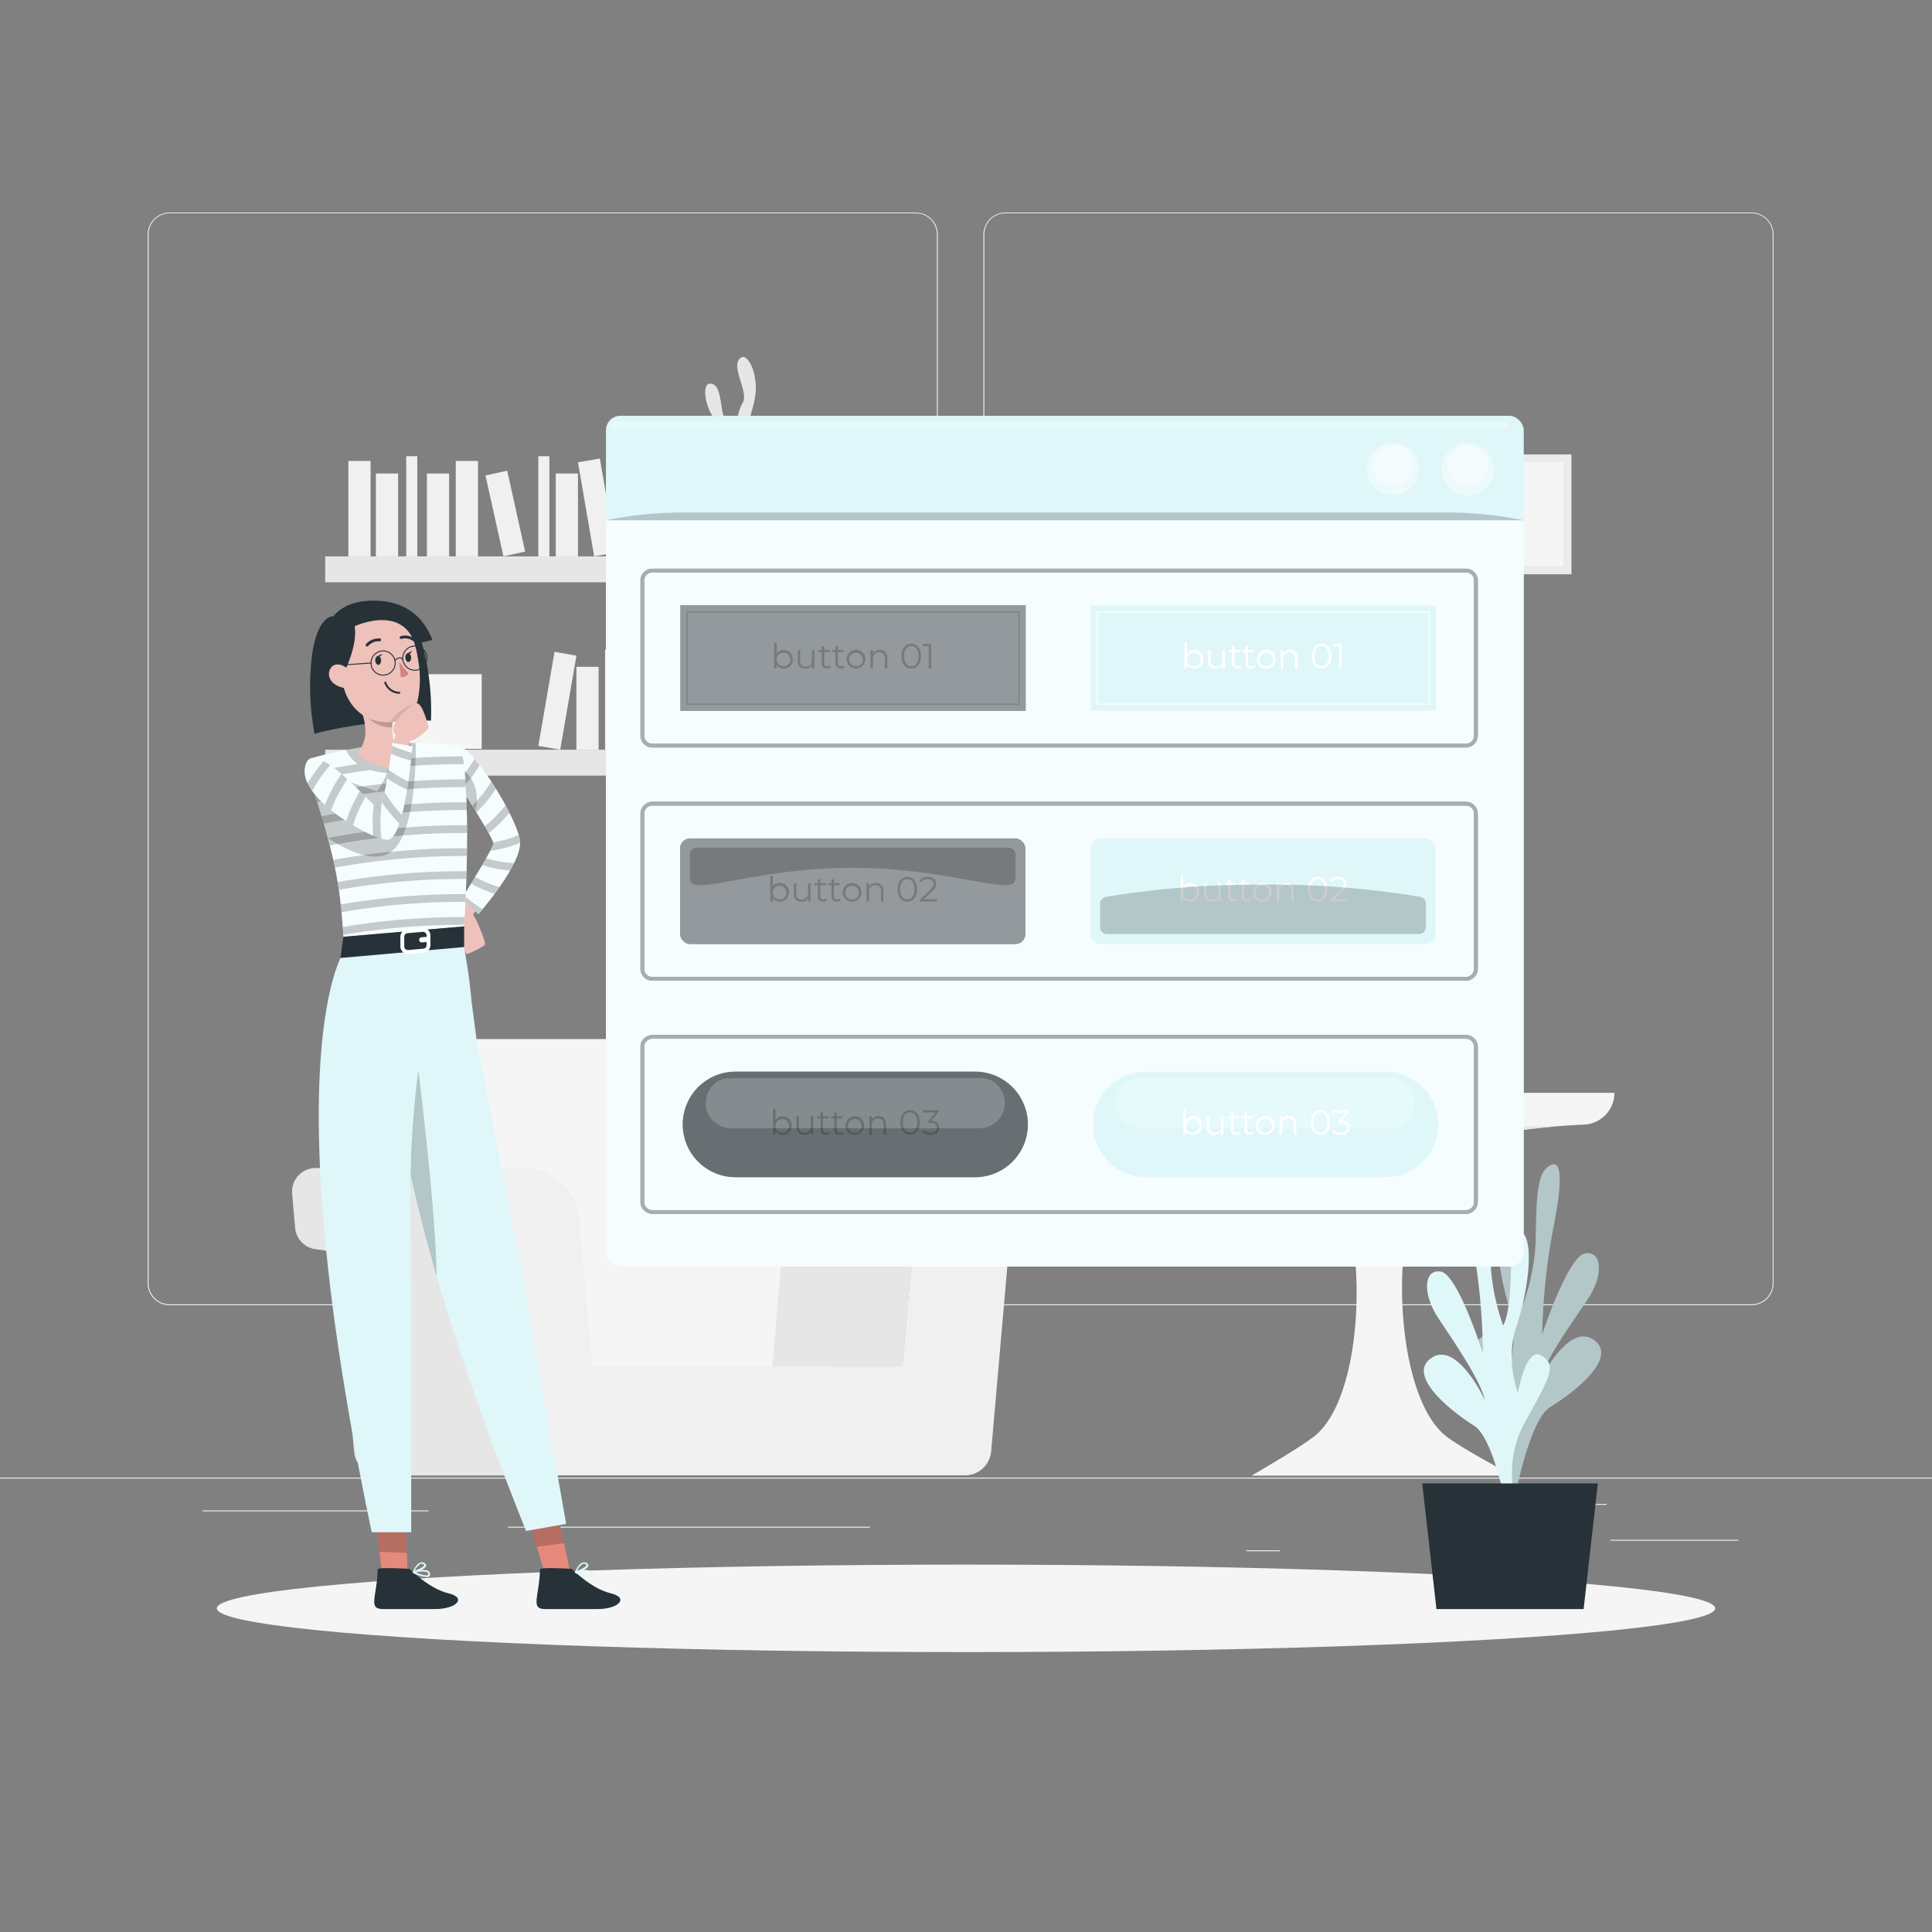 <svg xmlns="http://www.w3.org/2000/svg" viewBox="0 0 500 500"><rect x="0" y="0" width="500" height="500" fill="#808080" stroke="none"/><g id="freepik--background-complete--inject-9"><rect y="382.4" width="500" height="0.25" style="fill:#ebebeb"></rect><rect x="416.78" y="398.49" width="33.12" height="0.25" style="fill:#ebebeb"></rect><rect x="322.53" y="401.21" width="8.69" height="0.25" style="fill:#ebebeb"></rect><rect x="396.59" y="389.21" width="19.19" height="0.25" style="fill:#ebebeb"></rect><rect x="52.46" y="390.89" width="43.19" height="0.25" style="fill:#ebebeb"></rect><rect x="104.56" y="390.89" width="6.33" height="0.25" style="fill:#ebebeb"></rect><rect x="131.47" y="395.11" width="93.68" height="0.25" style="fill:#ebebeb"></rect><path d="M237,337.8H43.91a5.71,5.71,0,0,1-5.7-5.71V60.66A5.71,5.71,0,0,1,43.91,55H237a5.71,5.71,0,0,1,5.71,5.71V332.09A5.71,5.71,0,0,1,237,337.8ZM43.91,55.2a5.46,5.46,0,0,0-5.45,5.46V332.09a5.46,5.46,0,0,0,5.45,5.46H237a5.47,5.47,0,0,0,5.46-5.46V60.66A5.47,5.47,0,0,0,237,55.2Z" style="fill:#ebebeb"></path><path d="M453.31,337.8H260.21a5.72,5.72,0,0,1-5.71-5.71V60.66A5.72,5.72,0,0,1,260.21,55h193.1A5.71,5.71,0,0,1,459,60.66V332.09A5.71,5.71,0,0,1,453.31,337.8ZM260.21,55.2a5.47,5.47,0,0,0-5.46,5.46V332.09a5.47,5.47,0,0,0,5.46,5.46h193.1a5.47,5.47,0,0,0,5.46-5.46V60.66a5.47,5.47,0,0,0-5.46-5.46Z" style="fill:#ebebeb"></path><path d="M297.67,282.82H417.82a8.25,8.25,0,0,1-7.88,8.23c-12.91.58-32.78,2.63-39.07,9.77-11.74,13.32-10.61,60.1,3.46,70.93,4.41,3.4,17.26,10.14,17.26,10.14H323.9s12-6.88,16.19-10.14c14-10.92,14.39-57.67,2.59-70.93-6.05-6.8-24.67-9-37.16-9.69A8.32,8.32,0,0,1,297.67,282.82Z" style="fill:#f5f5f5"></path><path d="M402.93,291.49c-12.2,1-26.82,3.39-32.06,9.33a23.83,23.83,0,0,0-4,6.88H346.72a24.13,24.13,0,0,0-4-6.88c-5.26-5.91-20-8.34-32-9.33Z" style="fill:#e6e6e6"></path><polygon points="348.85 282.88 350.49 264.21 326.8 264.21 325.17 282.88 348.85 282.88" style="fill:#ebebeb"></polygon><polygon points="348.85 282.88 350.49 264.21 351.76 264.21 350.13 282.88 348.85 282.88" style="fill:#e0e0e0"></polygon><polygon points="346.6 280.98 347.9 266.11 329.05 266.11 327.75 280.98 346.6 280.98" style="fill:#f0f0f0"></polygon><polygon points="345.16 279.75 346.25 267.33 330.5 267.33 329.41 279.75 345.16 279.75" style="fill:#fafafa"></polygon><polygon points="356.53 282.82 380.32 282.82 377.68 252.65 353.89 252.65 356.53 282.82" style="fill:#e6e6e6"></polygon><polygon points="356.53 282.82 355.4 282.82 352.76 252.65 353.89 252.65 356.53 282.82" style="fill:#e0e0e0"></polygon><polygon points="358.69 279.75 377.63 279.75 375.53 255.73 356.59 255.73 358.69 279.75" style="fill:#f0f0f0"></polygon><polygon points="360.08 277.77 375.9 277.77 374.14 257.7 358.32 257.7 360.08 277.77" style="fill:#fafafa"></polygon><path d="M368.07,266.73h0a2.75,2.75,0,0,1-3.9,0h0a2.76,2.76,0,0,1,0-3.89h0a2.75,2.75,0,0,1,3.9,0h0A2.76,2.76,0,0,1,368.07,266.73Z" style="fill:#ebebeb"></path><path d="M366.9,270.1h0a2,2,0,0,1,2.85,0h0a2,2,0,0,1-1.42,3.44h0A2,2,0,0,1,366.9,270.1Z" style="fill:#f0f0f0"></path><path d="M195.28,375.72h23.17l-12.18-99.2a8.85,8.85,0,0,0-8.54-7.61H96.63l14.82,106.81Z" style="fill:#f5f5f5"></path><path d="M121.8,375.72H98.63l-12.19-99.2a6.6,6.6,0,0,1,6.67-7.61h8a8.86,8.86,0,0,1,8.54,7.61Z" style="fill:#f0f0f0"></path><path d="M130.33,375.6l-4.2-48a4.57,4.57,0,0,0-4-4.14l-1.73-.22a6.12,6.12,0,0,1-5.33-5.55l-.77-8.75a6.14,6.14,0,0,1,6.11-6.67H81.72A6.13,6.13,0,0,0,75.61,309l.76,8.75a6.13,6.13,0,0,0,5.34,5.55l1.72.22a4.58,4.58,0,0,1,4,4.14l4.2,48a6.78,6.78,0,0,0,6.75,6.19h38.72A6.78,6.78,0,0,1,130.33,375.6Z" style="fill:#e6e6e6"></path><path d="M236.9,315.61a14.57,14.57,0,0,1,14.53-13.32H217.72a14.59,14.59,0,0,0-14.54,13.32l-3.32,38h33.71Z" style="fill:#e6e6e6"></path><path d="M266.4,302.29h-15a14.57,14.57,0,0,0-14.53,13.32l-3.33,38H153.28l-3.33-38a14.59,14.59,0,0,0-14.53-13.32h-15a6.14,6.14,0,0,0-6.11,6.67l.77,8.75a6.12,6.12,0,0,0,5.33,5.55l1.73.22a4.57,4.57,0,0,1,4,4.14l4.2,48a6.78,6.78,0,0,0,6.75,6.19H249.77a6.77,6.77,0,0,0,6.74-6.19l4.2-48a4.58,4.58,0,0,1,4-4.14l1.72-.22a6.12,6.12,0,0,0,5.34-5.55l.77-8.75A6.15,6.15,0,0,0,266.4,302.29Z" style="fill:#f0f0f0"></path><path d="M190.06,133.39s1.17-7.73-4.47-12.68-5.14-7.9-3.53-8.29,3.1,4.57,5.58,5.93c0,0,.07-7.06-2.44-9.66s-3.84-9.3-1.44-9.41,2.64,4,3.13,6.88,3.17,7,3.17,7,.52-6.31,2.14-8.91-2.71-8.55-1-11.15,4.64,2.35,4.39,7.93-4,11.51-3.09,17.33c0,0,1.64-4.08,3.11-4.45s3-3.08,3.95-4.08,2.23,2.47,0,5.69-7.93,11.83-7.06,18.79Z" style="fill:#e6e6e6"></path><path d="M186.69,129.87l-1.85,11.58a5.9,5.9,0,0,0,5.82,6.82h2a5.89,5.89,0,0,0,5.81-6.82l-1.85-11.58Z" style="fill:#f5f5f5"></path><rect x="84.16" y="143.99" width="130.44" height="6.7" style="fill:#e6e6e6"></rect><rect x="90.16" y="119.29" width="5.75" height="24.7" style="fill:#f0f0f0"></rect><rect x="117.95" y="119.29" width="5.75" height="24.7" style="fill:#f0f0f0"></rect><rect x="151.63" y="118.98" width="5.75" height="24.7" transform="translate(-20.06 28.15) rotate(-9.78)" style="fill:#f0f0f0"></rect><rect x="97.28" y="122.54" width="5.75" height="21.45" style="fill:#f0f0f0"></rect><rect x="110.49" y="122.54" width="5.75" height="21.45" style="fill:#f0f0f0"></rect><rect x="143.83" y="122.54" width="5.75" height="21.45" style="fill:#f0f0f0"></rect><rect x="127.89" y="122.18" width="5.75" height="21.45" transform="translate(-25.71 31.53) rotate(-12.53)" style="fill:#f0f0f0"></rect><rect x="105.13" y="118.06" width="2.87" height="25.93" style="fill:#f0f0f0"></rect><rect x="139.31" y="118.06" width="2.87" height="25.93" style="fill:#f0f0f0"></rect><rect x="84.16" y="194.02" width="130.44" height="6.7" transform="translate(298.76 394.75) rotate(180)" style="fill:#e6e6e6"></rect><rect x="202.85" y="169.32" width="5.75" height="24.7" transform="translate(411.44 363.35) rotate(180)" style="fill:#f0f0f0"></rect><rect x="175.06" y="169.32" width="5.75" height="24.7" transform="translate(355.87 363.35) rotate(180)" style="fill:#f0f0f0"></rect><rect x="141.38" y="169.01" width="5.75" height="24.7" transform="translate(255.6 384.59) rotate(-170.22)" style="fill:#f0f0f0"></rect><rect x="195.73" y="172.58" width="5.75" height="21.45" transform="translate(397.2 366.6) rotate(180)" style="fill:#f0f0f0"></rect><rect x="182.52" y="172.58" width="5.75" height="21.45" transform="translate(370.78 366.6) rotate(180)" style="fill:#f0f0f0"></rect><rect x="149.18" y="172.58" width="5.75" height="21.45" transform="translate(304.1 366.6) rotate(180)" style="fill:#f0f0f0"></rect><rect x="165.12" y="172.21" width="5.75" height="21.45" transform="translate(292.31 397.95) rotate(-167.47)" style="fill:#f0f0f0"></rect><rect x="190.76" y="168.09" width="2.87" height="25.93" transform="translate(384.39 362.12) rotate(180)" style="fill:#f0f0f0"></rect><rect x="156.58" y="168.09" width="2.87" height="25.93" transform="translate(316.03 362.12) rotate(180)" style="fill:#f0f0f0"></rect><rect x="96.68" y="174.47" width="28" height="19.33" transform="translate(221.35 368.28) rotate(180)" style="fill:#f5f5f5"></rect><rect x="369.25" y="111.17" width="31.01" height="43.87" transform="translate(517.86 -251.64) rotate(90)" style="fill:#ebebeb"></rect><rect x="371.27" y="113.24" width="26.96" height="39.75" transform="translate(517.86 -251.64) rotate(90)" style="fill:#f5f5f5"></rect><rect x="354.03" y="150.12" width="31" height="43.87" transform="translate(541.6 -197.48) rotate(90)" style="fill:#ebebeb"></rect><rect x="356.06" y="152.19" width="26.96" height="39.75" transform="translate(541.6 -197.48) rotate(90)" style="fill:#f5f5f5"></rect><rect x="326.58" y="109.11" width="27.92" height="39.5" transform="translate(681.07 257.72) rotate(180)" style="fill:#ebebeb"></rect><rect x="328.4" y="110.97" width="24.28" height="35.79" transform="translate(681.07 257.72) rotate(180)" style="fill:#f5f5f5"></rect><rect x="310.69" y="156.56" width="31" height="43.87" transform="translate(652.39 356.99) rotate(180)" style="fill:#ebebeb"></rect><rect x="312.71" y="158.62" width="26.96" height="39.75" transform="translate(652.39 356.99) rotate(180)" style="fill:#f5f5f5"></rect><rect x="287.78" y="119.3" width="24.28" height="34.35" transform="translate(163.45 436.4) rotate(-90)" style="fill:#ebebeb"></rect><rect x="289.37" y="120.91" width="21.11" height="31.12" transform="translate(163.45 436.4) rotate(-90)" style="fill:#f5f5f5"></rect></g><g id="freepik--Shadow--inject-9"><ellipse id="freepik--path--inject-9" cx="250" cy="416.24" rx="193.89" ry="11.32" style="fill:#f5f5f5"></ellipse></g><g id="freepik--Plant--inject-9"><path d="M389,387.69s5.64-12.33-.81-24.48-8.33-15-4.21-17.5,6,9.72,6,9.72,3.47-8.4.61-17.19-4.66-23.11-.75-24.64.74,17.86,4.14,24.47a57,57,0,0,0,3.32-14.42c.47-7.06-.27-18.34,2.82-21.23s5.07-.89,2,14.69a163.44,163.44,0,0,0-3,28.25s6.7-20.44,11.2-21,4.5,6,.65,11.77-11.28,16-12.5,21.32c0,0,7.36-15.38,14-10.67s-5.76,14-11.28,17.36-9.35,24.4-9.35,24.4Z" style="fill:#E0F7FA"></path><path d="M389,387.69s5.64-12.33-.81-24.48-8.33-15-4.21-17.5,6,9.72,6,9.72,3.47-8.4.61-17.19-4.66-23.11-.75-24.64.74,17.86,4.14,24.47a57,57,0,0,0,3.32-14.42c.47-7.06-.27-18.34,2.82-21.23s5.07-.89,2,14.69a163.44,163.44,0,0,0-3,28.25s6.7-20.44,11.2-21,4.5,6,.65,11.77-11.28,16-12.5,21.32c0,0,7.36-15.38,14-10.67s-5.76,14-11.28,17.36-9.35,24.4-9.35,24.4Z" style="opacity:0.2;isolation:isolate"></path><path d="M393.45,392.75s-5.51-12.41,1.09-24.47,8.51-14.88,4.42-17.44-6.11,9.63-6.11,9.63-3.37-8.45-.4-17.19,4.93-23,1-24.63-1,17.84-4.43,24.41a57.35,57.35,0,0,1-3.15-14.47c-.38-7.07.49-18.33-2.57-21.27s-5-1-2.2,14.66a163.8,163.8,0,0,1,2.67,28.29s-6.46-20.54-10.95-21.2-4.57,5.95-.78,11.75,11.08,16.19,12.24,21.5c0,0-7.18-15.49-13.85-10.87s5.59,14.09,11.07,17.53,9,24.54,9,24.54Z" style="fill:#E0F7FA"></path><polygon points="368.07 383.9 413.52 383.9 409.84 416.42 371.75 416.42 368.07 383.9" style="fill:#263238"></polygon></g><g id="freepik--Panel--inject-9"><rect x="156.82" y="107.61" width="237.52" height="220.19" rx="3.75" style="fill:#E0F7FA"></rect><path d="M156.82,134.65v189.4a3.75,3.75,0,0,0,3.76,3.75h230a3.75,3.75,0,0,0,3.75-3.75V134.65Z" style="fill:#fff;opacity:0.7;isolation:isolate"></path><path d="M386.62,121.4a6.77,6.77,0,1,1-6.76-6.77A6.76,6.76,0,0,1,386.62,121.4Z" style="fill:#fff;opacity:0.4;isolation:isolate"></path><path d="M385.07,120.45a5.22,5.22,0,1,1-5.21-5.22A5.21,5.21,0,0,1,385.07,120.45Z" style="fill:#fff;opacity:0.4;isolation:isolate"></path><path d="M367.2,121.4a6.77,6.77,0,1,1-6.76-6.77A6.76,6.76,0,0,1,367.2,121.4Z" style="fill:#fff;opacity:0.4;isolation:isolate"></path><path d="M365.65,120.45a5.22,5.22,0,1,1-5.21-5.22A5.21,5.21,0,0,1,365.65,120.45Z" style="fill:#fff;opacity:0.4;isolation:isolate"></path><path d="M374.14,132.64H177a102.28,102.28,0,0,0-20.2,2H394.34A102.28,102.28,0,0,0,374.14,132.64Z" style="opacity:0.2"></path><path d="M389.19,111H159a.93.93,0,0,1-.93-.93h0a.93.93,0,0,1,.93-.93H389.19a.93.93,0,0,1,.93.93h0A.93.93,0,0,1,389.19,111Z" style="fill:#fff;opacity:0.2"></path></g><g id="freepik--button-3--inject-9"><path d="M379.37,314.13H168.84a3.08,3.08,0,0,1-3.08-3.08V270.94a3.08,3.08,0,0,1,3.08-3.08H379.37a3.08,3.08,0,0,1,3.08,3.08v40.11A3.08,3.08,0,0,1,379.37,314.13ZM168.84,268.81a2.14,2.14,0,0,0-2.13,2.13v40.11a2.14,2.14,0,0,0,2.13,2.14H379.37a2.14,2.14,0,0,0,2.13-2.14V270.94a2.14,2.14,0,0,0-2.13-2.13Z" style="fill:#263238"></path><g style="opacity:0.6"><path d="M379.37,314.13H168.84a3.08,3.08,0,0,1-3.08-3.08V270.94a3.08,3.08,0,0,1,3.08-3.08H379.37a3.08,3.08,0,0,1,3.08,3.08v40.11A3.08,3.08,0,0,1,379.37,314.13ZM168.84,268.81a2.14,2.14,0,0,0-2.13,2.13v40.11a2.14,2.14,0,0,0,2.13,2.14H379.37a2.14,2.14,0,0,0,2.13-2.14V270.94a2.14,2.14,0,0,0-2.13-2.13Z" style="fill:#fff"></path></g><path d="M252.35,277.34h-62a13.66,13.66,0,0,0,0,27.32h62a13.66,13.66,0,0,0,0-27.32Z" style="fill:#263238"></path><path d="M252.35,277.34h-62a13.66,13.66,0,0,0,0,27.32h62a13.66,13.66,0,0,0,0-27.32Z" style="fill:#fff;opacity:0.3"></path><path d="M258.3,281l-.12-.13a5.64,5.64,0,0,0-4.13-1.83H188.63a5.66,5.66,0,0,0-4.13,1.83l-.12.13a6.56,6.56,0,0,0,4.88,11h64.17A6.56,6.56,0,0,0,258.3,281Z" style="fill:#fff;opacity:0.2"></path><g style="opacity:0.2"><path d="M204.88,291.28a2.31,2.31,0,0,1-2.37,2.42,2.07,2.07,0,0,1-1.83-1v.94h-.62V287h.64v2.85a2.08,2.08,0,0,1,1.81-.93A2.3,2.3,0,0,1,204.88,291.28Zm-.65,0a1.77,1.77,0,1,0-1.76,1.85A1.74,1.74,0,0,0,204.23,291.28Z"></path><path d="M210.46,288.9v4.75h-.61v-.87a1.89,1.89,0,0,1-1.71.92,1.84,1.84,0,0,1-2-2V288.9h.64v2.69a1.33,1.33,0,0,0,1.43,1.53,1.54,1.54,0,0,0,1.61-1.73V288.9Z"></path><path d="M214.76,293.36a1.5,1.5,0,0,1-1,.34,1.26,1.26,0,0,1-1.39-1.39v-2.87h-.85v-.54h.85v-1H213v1h1.44v.54H213v2.84a.76.76,0,0,0,.82.87,1.12,1.12,0,0,0,.71-.25Z"></path><path d="M218.3,293.36a1.5,1.5,0,0,1-1,.34,1.26,1.26,0,0,1-1.39-1.39v-2.87h-.85v-.54h.85v-1h.64v1H218v.54h-1.44v2.84a.76.76,0,0,0,.82.87,1.07,1.07,0,0,0,.7-.25Z"></path><path d="M218.81,291.28a2.42,2.42,0,1,1,2.42,2.42A2.34,2.34,0,0,1,218.81,291.28Zm4.18,0a1.77,1.77,0,1,0-1.76,1.85A1.73,1.73,0,0,0,223,291.28Z"></path><path d="M229.32,290.9v2.75h-.64V291a1.33,1.33,0,0,0-1.42-1.52,1.57,1.57,0,0,0-1.67,1.72v2.49H225V288.9h.62v.88a2,2,0,0,1,1.8-.91A1.81,1.81,0,0,1,229.32,290.9Z"></path><path d="M233,290.49c0-2,1.05-3.21,2.51-3.21s2.53,1.2,2.53,3.21-1.06,3.21-2.53,3.21S233,292.5,233,290.49Zm4.37,0c0-1.69-.75-2.62-1.86-2.62s-1.86.93-1.86,2.62.76,2.62,1.86,2.62S237.38,292.18,237.38,290.49Z"></path><path d="M243.07,291.84c0,1.05-.77,1.86-2.29,1.86a3.29,3.29,0,0,1-2.28-.81l.32-.51a2.8,2.8,0,0,0,2,.73c1.05,0,1.62-.49,1.62-1.27s-.53-1.26-1.7-1.26h-.45v-.48l1.75-2.19h-3.23v-.58h4.06v.46L241,290C242.39,290.11,243.07,290.83,243.07,291.84Z"></path></g><path d="M358.55,277.34h-62a13.66,13.66,0,1,0,0,27.32h62a13.66,13.66,0,0,0,0-27.32Z" style="fill:#E0F7FA"></path><path d="M364.49,281l-.12-.13a5.64,5.64,0,0,0-4.13-1.83H294.83a5.66,5.66,0,0,0-4.14,1.83l-.12.13a6.57,6.57,0,0,0,4.88,11h64.17A6.56,6.56,0,0,0,364.49,281Z" style="fill:#fff;opacity:0.2"></path><path d="M311.07,291.28a2.31,2.31,0,0,1-2.37,2.42,2.07,2.07,0,0,1-1.83-1v.94h-.61V287h.64v2.85a2.06,2.06,0,0,1,1.8-.93A2.29,2.29,0,0,1,311.07,291.28Zm-.64,0a1.77,1.77,0,1,0-1.77,1.85A1.74,1.74,0,0,0,310.43,291.28Z" style="fill:#fff"></path><path d="M316.66,288.9v4.75H316v-.87a1.89,1.89,0,0,1-1.7.92,1.84,1.84,0,0,1-2-2V288.9H313v2.69a1.34,1.34,0,0,0,1.43,1.53,1.54,1.54,0,0,0,1.61-1.73V288.9Z" style="fill:#fff"></path><path d="M321,293.36a1.5,1.5,0,0,1-1,.34,1.26,1.26,0,0,1-1.39-1.39v-2.87h-.85v-.54h.85v-1h.64v1h1.45v.54H319.2v2.84a.76.76,0,0,0,.82.87,1.1,1.1,0,0,0,.71-.25Z" style="fill:#fff"></path><path d="M324.49,293.36a1.5,1.5,0,0,1-1,.34,1.26,1.26,0,0,1-1.39-1.39v-2.87h-.85v-.54h.85v-1h.64v1h1.44v.54h-1.44v2.84a.76.76,0,0,0,.82.87,1.12,1.12,0,0,0,.71-.25Z" style="fill:#fff"></path><path d="M325,291.28a2.42,2.42,0,1,1,2.42,2.42A2.33,2.33,0,0,1,325,291.28Zm4.18,0a1.77,1.77,0,1,0-1.76,1.85A1.73,1.73,0,0,0,329.19,291.28Z" style="fill:#fff"></path><path d="M335.51,290.9v2.75h-.64V291a1.33,1.33,0,0,0-1.42-1.52,1.56,1.56,0,0,0-1.66,1.72v2.49h-.65V288.9h.62v.88a2,2,0,0,1,1.8-.91A1.81,1.81,0,0,1,335.51,290.9Z" style="fill:#fff"></path><path d="M339.2,290.49c0-2,1.05-3.21,2.52-3.21s2.52,1.2,2.52,3.21-1.06,3.21-2.52,3.21S339.2,292.5,339.2,290.49Zm4.38,0c0-1.69-.76-2.62-1.86-2.62s-1.86.93-1.86,2.62.75,2.62,1.86,2.62S343.58,292.18,343.58,290.49Z" style="fill:#fff"></path><path d="M349.26,291.84c0,1.05-.76,1.86-2.29,1.86a3.29,3.29,0,0,1-2.28-.81l.32-.51a2.8,2.8,0,0,0,2,.73c1,0,1.62-.49,1.62-1.27s-.53-1.26-1.7-1.26h-.45v-.48l1.75-2.19H345v-.58H349v.46L347.23,290C348.59,290.11,349.26,290.83,349.26,291.84Z" style="fill:#fff"></path></g><g id="freepik--button-2--inject-9"><path d="M379.37,253.79H168.84a3.08,3.08,0,0,1-3.08-3.08V210.6a3.09,3.09,0,0,1,3.08-3.09H379.37a3.09,3.09,0,0,1,3.08,3.09v40.11A3.08,3.08,0,0,1,379.37,253.79ZM168.84,208.46a2.14,2.14,0,0,0-2.13,2.14v40.11a2.14,2.14,0,0,0,2.13,2.13H379.37a2.14,2.14,0,0,0,2.13-2.13V210.6a2.14,2.14,0,0,0-2.13-2.14Z" style="fill:#263238"></path><g style="opacity:0.6"><path d="M379.37,253.79H168.84a3.08,3.08,0,0,1-3.08-3.08V210.6a3.09,3.09,0,0,1,3.08-3.09H379.37a3.09,3.09,0,0,1,3.08,3.09v40.11A3.08,3.08,0,0,1,379.37,253.79ZM168.84,208.46a2.14,2.14,0,0,0-2.13,2.14v40.11a2.14,2.14,0,0,0,2.13,2.13H379.37a2.14,2.14,0,0,0,2.13-2.13V210.6a2.14,2.14,0,0,0-2.13-2.14Z" style="fill:#fff"></path></g><rect x="176.01" y="216.99" width="89.35" height="27.32" rx="2.58" style="fill:#263238"></rect><rect x="176.01" y="216.99" width="89.35" height="27.32" rx="2.58" style="fill:#fff;opacity:0.5"></rect><g style="opacity:0.2"><path d="M204.16,230.93a2.3,2.3,0,0,1-2.37,2.42,2.06,2.06,0,0,1-1.83-1v.94h-.61v-6.7H200v2.85a2.09,2.09,0,0,1,1.8-.94A2.3,2.3,0,0,1,204.16,230.93Zm-.64,0a1.77,1.77,0,1,0-1.77,1.85A1.74,1.74,0,0,0,203.52,230.93Z"></path><path d="M209.75,228.56v4.75h-.62v-.87a1.87,1.87,0,0,1-1.7.91,1.84,1.84,0,0,1-2-2v-2.75h.64v2.69a1.33,1.33,0,0,0,1.43,1.52,1.55,1.55,0,0,0,1.62-1.72v-2.49Z"></path><path d="M214.05,233a1.59,1.59,0,0,1-1,.33,1.26,1.26,0,0,1-1.39-1.38V229.1h-.85v-.54h.85v-1h.64v1h1.45v.54h-1.45v2.83a.76.76,0,0,0,.82.87,1.07,1.07,0,0,0,.71-.24Z"></path><path d="M217.58,233a1.54,1.54,0,0,1-1,.33,1.26,1.26,0,0,1-1.39-1.38V229.1h-.85v-.54h.85v-1h.64v1h1.45v.54h-1.45v2.83a.76.76,0,0,0,.82.87,1.07,1.07,0,0,0,.71-.24Z"></path><path d="M218.1,230.93a2.42,2.42,0,1,1,2.42,2.42A2.34,2.34,0,0,1,218.1,230.93Zm4.18,0a1.77,1.77,0,1,0-1.76,1.85A1.73,1.73,0,0,0,222.28,230.93Z"></path><path d="M228.61,230.55v2.76H228v-2.69a1.33,1.33,0,0,0-1.43-1.52,1.55,1.55,0,0,0-1.66,1.71v2.5h-.64v-4.75h.61v.87a2,2,0,0,1,1.81-.91A1.82,1.82,0,0,1,228.61,230.55Z"></path><path d="M232.29,230.15c0-2,1.06-3.22,2.52-3.22s2.53,1.2,2.53,3.22-1.07,3.21-2.53,3.21S232.29,232.16,232.29,230.15Zm4.38,0c0-1.69-.76-2.62-1.86-2.62s-1.86.93-1.86,2.62.76,2.61,1.86,2.61S236.67,231.83,236.67,230.15Z"></path><path d="M242.56,232.73v.58h-4.43v-.47l2.63-2.57c.71-.7.85-1.13.85-1.56,0-.73-.52-1.18-1.48-1.18a2.16,2.16,0,0,0-1.73.7l-.46-.39a2.84,2.84,0,0,1,2.24-.91c1.28,0,2.09.65,2.09,1.71a2.6,2.6,0,0,1-1,2l-2.15,2.11Z"></path></g><path d="M180,229c4.6.83,19.49-4.41,40.67-4.41,20.68,0,36,5.22,40.66,4.4a1.82,1.82,0,0,0,1.5-1.8v-6a1.83,1.83,0,0,0-1.83-1.82H180.35a1.83,1.83,0,0,0-1.83,1.82v6A1.83,1.83,0,0,0,180,229Z" style="opacity:0.2"></path><rect x="282.2" y="216.99" width="89.35" height="27.32" rx="2.58" style="fill:#E0F7FA"></rect><path d="M310.35,230.93a2.3,2.3,0,0,1-2.36,2.42,2.06,2.06,0,0,1-1.84-1v.94h-.61v-6.7h.64v2.85a2.09,2.09,0,0,1,1.81-.94A2.3,2.3,0,0,1,310.35,230.93Zm-.64,0a1.77,1.77,0,1,0-1.77,1.85A1.74,1.74,0,0,0,309.71,230.93Z" style="fill:#fff"></path><path d="M315.94,228.56v4.75h-.61v-.87a1.89,1.89,0,0,1-1.71.91,1.84,1.84,0,0,1-2-2v-2.75h.64v2.69c0,1,.52,1.52,1.42,1.52a1.54,1.54,0,0,0,1.62-1.72v-2.49Z" style="fill:#fff"></path><path d="M320.24,233a1.59,1.59,0,0,1-1,.33,1.26,1.26,0,0,1-1.39-1.38V229.1H317v-.54h.84v-1h.65v1h1.44v.54h-1.44v2.83a.76.76,0,0,0,.82.87,1.06,1.06,0,0,0,.7-.24Z" style="fill:#fff"></path><path d="M323.78,233a1.59,1.59,0,0,1-1,.33,1.26,1.26,0,0,1-1.39-1.38V229.1h-.85v-.54h.85v-1H322v1h1.45v.54H322v2.83a.77.77,0,0,0,.83.87,1.06,1.06,0,0,0,.7-.24Z" style="fill:#fff"></path><path d="M324.29,230.93a2.42,2.42,0,1,1,2.42,2.42A2.34,2.34,0,0,1,324.29,230.93Zm4.18,0a1.77,1.77,0,1,0-1.76,1.85A1.73,1.73,0,0,0,328.47,230.93Z" style="fill:#fff"></path><path d="M334.8,230.55v2.76h-.64v-2.69a1.33,1.33,0,0,0-1.43-1.52,1.55,1.55,0,0,0-1.66,1.71v2.5h-.64v-4.75H331v.87a2,2,0,0,1,1.81-.91A1.82,1.82,0,0,1,334.8,230.55Z" style="fill:#fff"></path><path d="M338.48,230.15c0-2,1.06-3.22,2.52-3.22s2.53,1.2,2.53,3.22-1.07,3.21-2.53,3.21S338.48,232.16,338.48,230.15Zm4.38,0c0-1.69-.76-2.62-1.86-2.62s-1.86.93-1.86,2.62.76,2.61,1.86,2.61S342.86,231.83,342.86,230.15Z" style="fill:#fff"></path><path d="M348.76,232.73v.58h-4.44v-.47l2.63-2.57c.71-.7.85-1.13.85-1.56,0-.73-.52-1.18-1.48-1.18a2.16,2.16,0,0,0-1.73.7l-.46-.39a2.85,2.85,0,0,1,2.24-.91c1.28,0,2.1.65,2.1,1.71a2.62,2.62,0,0,1-1,2l-2.15,2.11Z" style="fill:#fff"></path><path d="M367.54,232.1a238.29,238.29,0,0,0-40.67-3.18,244.53,244.53,0,0,0-40.66,3.19,1.82,1.82,0,0,0-1.5,1.8v6a1.83,1.83,0,0,0,1.83,1.83H367.2a1.83,1.83,0,0,0,1.83-1.83v-6A1.83,1.83,0,0,0,367.54,232.1Z" style="opacity:0.2"></path></g><g id="freepik--button-1--inject-9"><path d="M379.37,193.44H168.84a3.08,3.08,0,0,1-3.08-3.08V150.25a3.08,3.08,0,0,1,3.08-3.08H379.37a3.08,3.08,0,0,1,3.08,3.08v40.11A3.08,3.08,0,0,1,379.37,193.44ZM168.84,148.12a2.13,2.13,0,0,0-2.13,2.13v40.11a2.13,2.13,0,0,0,2.13,2.13H379.37a2.13,2.13,0,0,0,2.13-2.13V150.25a2.13,2.13,0,0,0-2.13-2.13Z" style="fill:#263238"></path><g style="opacity:0.6"><path d="M379.37,193.44H168.84a3.08,3.08,0,0,1-3.08-3.08V150.25a3.08,3.08,0,0,1,3.08-3.08H379.37a3.08,3.08,0,0,1,3.08,3.08v40.11A3.08,3.08,0,0,1,379.37,193.44ZM168.84,148.12a2.13,2.13,0,0,0-2.13,2.13v40.11a2.13,2.13,0,0,0,2.13,2.13H379.37a2.13,2.13,0,0,0,2.13-2.13V150.25a2.13,2.13,0,0,0-2.13-2.13Z" style="fill:#fff"></path></g><rect x="176.09" y="156.64" width="89.35" height="27.32" style="fill:#263238"></rect><rect x="176.09" y="156.64" width="89.35" height="27.32" style="fill:#fff;opacity:0.5"></rect><g style="opacity:0.2"><path d="M263.82,182.35H177.7V158.26h86.12Zm-85.88-.24h85.65V158.5H177.94Z"></path></g><g style="opacity:0.2"><path d="M205.18,170.58a2.3,2.3,0,0,1-2.37,2.42,2.06,2.06,0,0,1-1.83-1V173h-.61v-6.7H201v2.85a2.06,2.06,0,0,1,1.8-.94A2.3,2.3,0,0,1,205.18,170.58Zm-.64,0a1.77,1.77,0,1,0-1.77,1.86A1.74,1.74,0,0,0,204.54,170.58Z"></path><path d="M210.77,168.21V173h-.62v-.87a1.88,1.88,0,0,1-1.7.91,1.84,1.84,0,0,1-2-2v-2.75h.64v2.69a1.34,1.34,0,0,0,1.43,1.53,1.55,1.55,0,0,0,1.62-1.73v-2.49Z"></path><path d="M215.06,172.67a1.49,1.49,0,0,1-1,.33,1.26,1.26,0,0,1-1.39-1.38v-2.87h-.85v-.54h.85v-1h.64v1h1.45v.54h-1.45v2.84a.76.76,0,0,0,.82.86,1.07,1.07,0,0,0,.71-.24Z"></path><path d="M218.6,172.67a1.49,1.49,0,0,1-1,.33,1.26,1.26,0,0,1-1.39-1.38v-2.87h-.85v-.54h.85v-1h.64v1h1.45v.54h-1.45v2.84a.76.76,0,0,0,.82.86,1.09,1.09,0,0,0,.71-.24Z"></path><path d="M219.12,170.58a2.42,2.42,0,1,1,2.42,2.42A2.34,2.34,0,0,1,219.12,170.58Zm4.18,0a1.77,1.77,0,1,0-1.76,1.86A1.73,1.73,0,0,0,223.3,170.58Z"></path><path d="M229.63,170.21V173H229v-2.69a1.33,1.33,0,0,0-1.42-1.52,1.56,1.56,0,0,0-1.66,1.72V173h-.64v-4.75h.61v.88a2,2,0,0,1,1.8-.92A1.83,1.83,0,0,1,229.63,170.21Z"></path><path d="M233.31,169.8c0-2,1.05-3.21,2.52-3.21s2.52,1.2,2.52,3.21-1.06,3.21-2.52,3.21S233.31,171.81,233.31,169.8Zm4.38,0c0-1.69-.76-2.62-1.86-2.62s-1.86.93-1.86,2.62.75,2.62,1.86,2.62S237.69,171.49,237.69,169.8Z"></path><path d="M241,166.64V173h-.65v-5.74h-1.49v-.58Z"></path></g><rect x="282.28" y="156.64" width="89.35" height="27.32" style="fill:#E0F7FA"></rect><rect x="315.03" y="127.36" width="23.85" height="85.88" transform="translate(497.26 -156.65) rotate(90)" style="fill:none;stroke:#fff;stroke-miterlimit:10;stroke-width:0.25px"></rect><path d="M311.37,170.58A2.3,2.3,0,0,1,309,173a2.06,2.06,0,0,1-1.83-1V173h-.61v-6.7h.64v2.85a2.09,2.09,0,0,1,1.8-.94A2.3,2.3,0,0,1,311.37,170.58Zm-.64,0a1.77,1.77,0,1,0-1.77,1.86A1.74,1.74,0,0,0,310.73,170.58Z" style="fill:#fff"></path><path d="M317,168.21V173h-.62v-.87a1.87,1.87,0,0,1-1.7.91,1.84,1.84,0,0,1-2-2v-2.75h.64v2.69a1.34,1.34,0,0,0,1.43,1.53,1.55,1.55,0,0,0,1.62-1.73v-2.49Z" style="fill:#fff"></path><path d="M321.25,172.67a1.49,1.49,0,0,1-1,.33,1.26,1.26,0,0,1-1.39-1.38v-2.87H318v-.54h.85v-1h.64v1H321v.54H319.5v2.84a.76.76,0,0,0,.82.86,1.07,1.07,0,0,0,.71-.24Z" style="fill:#fff"></path><path d="M324.79,172.67a1.49,1.49,0,0,1-1,.33,1.26,1.26,0,0,1-1.39-1.38v-2.87h-.85v-.54h.85v-1H323v1h1.45v.54H323v2.84a.76.76,0,0,0,.82.86,1.07,1.07,0,0,0,.71-.24Z" style="fill:#fff"></path><path d="M325.31,170.58a2.42,2.42,0,1,1,2.42,2.42A2.34,2.34,0,0,1,325.31,170.58Zm4.18,0a1.77,1.77,0,1,0-1.76,1.86A1.73,1.73,0,0,0,329.49,170.58Z" style="fill:#fff"></path><path d="M335.82,170.21V173h-.64v-2.69a1.33,1.33,0,0,0-1.43-1.52,1.56,1.56,0,0,0-1.66,1.72V173h-.64v-4.75h.61v.88a2,2,0,0,1,1.81-.92A1.82,1.82,0,0,1,335.82,170.21Z" style="fill:#fff"></path><path d="M339.5,169.8c0-2,1.06-3.21,2.52-3.21s2.53,1.2,2.53,3.21S343.48,173,342,173,339.5,171.81,339.5,169.8Zm4.38,0c0-1.69-.76-2.62-1.86-2.62s-1.86.93-1.86,2.62.76,2.62,1.86,2.62S343.88,171.49,343.88,169.8Z" style="fill:#fff"></path><path d="M347.21,166.64V173h-.65v-5.74h-1.49v-.58Z" style="fill:#fff"></path></g><g id="freepik--Character--inject-9"><path d="M123.07,228.28l-4.45,6.42a5.2,5.2,0,0,0-.7,3.17c.1,2.08,2.27,8.9,2.82,9s4.11-1.78,4.7-2.28-2.28-6.82-2.47-7a4.3,4.3,0,0,1-.5-1l4.14-5.19Z" style="fill:#eec1bb"></path><path d="M118.62,192.88c4.54,1.57,14.93,18.58,15.92,24.46s-10.78,19.24-10.78,19.24l-4.23-4.07s8.1-12.8,8.2-14.13-8.13-14-8.13-14Z" style="fill:#E0F7FA"></path><path d="M134.6,218.13a13.06,13.06,0,0,1-1.58,5.24c-.32.64-.66,1.29-1,1.94-.83,1.45-1.79,2.91-2.74,4.27-.42.6-.84,1.17-1.25,1.72-1.21,1.63-2.34,3-3.13,4s-1.1,1.3-1.1,1.3l-4.23-4.07.54-.87c.44-.69,1.1-1.75,1.86-3,.33-.55.69-1.12,1-1.72.61-1,1.25-2.06,1.85-3.07.36-.61.71-1.2,1-1.76.41-.72.78-1.39,1.08-2a7.64,7.64,0,0,0,.79-1.79.88.88,0,0,0-.07-.34,16.18,16.18,0,0,0-1.19-2.45c-.3-.54-.64-1.14-1-1.76-.68-1.15-1.43-2.4-2.17-3.6l-.24-.38c-.29-.47-.57-.93-.85-1.37-1.45-2.31-2.61-4.1-2.61-4.1l0-.4-.24-2.71-.22-2.6-.49-5.79a12.24,12.24,0,0,1,4.17,3.55c.44.51.89,1.07,1.35,1.65,1,1.27,2,2.7,3,4.19.41.62.81,1.25,1.2,1.88.88,1.41,1.72,2.85,2.48,4.26.36.66.71,1.31,1,2a37,37,0,0,1,2.43,5.74,11.31,11.31,0,0,1,.29,1.24A5,5,0,0,1,134.6,218.13Z" style="fill:#fff;opacity:0.7;isolation:isolate"></path><g style="opacity:0.2"><path d="M124.14,198.08a33.41,33.41,0,0,1-4.57,5.9l-.24-2.71a32.28,32.28,0,0,0,3.46-4.84C123.23,196.94,123.68,197.5,124.14,198.08Z"></path><path d="M128.32,204.15a32.74,32.74,0,0,1-5,6.08l-1.09-1.75a31,31,0,0,0,4.91-6.21C127.53,202.89,127.93,203.52,128.32,204.15Z"></path><path d="M131.82,210.36a32.18,32.18,0,0,1-5.35,5.23c-.3-.54-.64-1.14-1-1.76a32.28,32.28,0,0,0,5.33-5.42C131.16,209.07,131.51,209.72,131.82,210.36Z"></path><path d="M126.94,220.17a7.64,7.64,0,0,0,.79-1.79.88.88,0,0,0-.07-.34,32,32,0,0,0,6.59-1.94,11.31,11.31,0,0,1,.29,1.24,5,5,0,0,1,.06.79A31.82,31.82,0,0,1,126.94,220.17Z"></path><path d="M133,223.37c-.32.64-.66,1.29-1,1.94a31.08,31.08,0,0,1-7.15-1.43c.36-.61.71-1.2,1-1.76A30.58,30.58,0,0,0,133,223.37Z"></path><path d="M129.24,229.58c-.42.6-.84,1.17-1.25,1.72a32.17,32.17,0,0,1-6.06-2.63c.33-.55.69-1.12,1-1.72A30,30,0,0,0,129.24,229.58Z"></path><path d="M124.86,235.28c-.68.82-1.1,1.3-1.1,1.3l-4.23-4.07.54-.87A28.36,28.36,0,0,0,124.86,235.28Z"></path></g><path d="M123.06,209.85c-.29-.47-.57-.93-.85-1.37-1.45-2.31-2.61-4.1-2.61-4.1l0-.4-.24-2.71-.22-2.6C121,199.91,124.52,203.14,123.06,209.85Z" style="opacity:0.2;isolation:isolate"></path><path d="M86.27,159.51s2.4-3.56,8.75-4,13.47,1.36,16.9,10.11l-2.77.67a64.89,64.89,0,0,1,2.38,20.2S95.77,186,81.4,189.9a66.16,66.16,0,0,1-.6-20.7C82.38,158.91,86.27,159.51,86.27,159.51Z" style="fill:#263238"></path><polygon points="147.76 407.63 141.45 408.74 138.87 400.14 136.51 392.25 143.78 389.7 145.89 399.19 147.76 407.63" style="fill:#e4897b"></polygon><polygon points="145.93 399.39 138.9 400.31 136.52 392.33 143.79 389.75 145.93 399.39" style="opacity:0.2;isolation:isolate"></polygon><polygon points="105.65 410.53 99.25 410.53 98.19 401.51 97.24 393.28 104.85 392.01 105.28 401.81 105.65 410.53" style="fill:#e4897b"></polygon><polygon points="105.28 401.9 98.19 401.58 97.24 393.31 104.85 392.03 105.28 401.9" style="opacity:0.2;isolation:isolate"></polygon><path d="M146.52,394.38l-10.37,1.83c-10.46-26.07-17.91-47.83-23.16-65.89-2.83-9.74-5.2-18.41-6.89-26.1l.32,28.38v63.93H96.2c-25.62-122-7.46-149.8-7.46-149.8l30.64-5.1A142.18,142.18,0,0,1,122,258.84L123.33,269l12,61.87Z" style="fill:#E0F7FA"></path><path d="M113,330.32c-2.83-9.74-5-18.41-6.74-26.1a240.09,240.09,0,0,1,2-27.21S112.72,312.11,113,330.32Z" style="opacity:0.2;isolation:isolate"></path><path d="M82.65,209.28c1.2,3.86,2.14,7.21,2.88,10.2a110.92,110.92,0,0,1,3.33,23l31.26-2.7c1.25-22,.69-34.11.12-40.17-.62-6.44-1.62-6.68-1.62-6.68s-7-.68-13.07-.63a100.07,100.07,0,0,0-14,1.47,91.49,91.49,0,0,0-10,2.24,3,3,0,0,0-2,3.78l1,2.87C81.29,205,82,207.22,82.65,209.28Z" style="fill:#E0F7FA"></path><path d="M120.12,239.74l-31.26,2.69c-.17-2.69-.35-5.16-.6-7.62a99.61,99.61,0,0,0-2.73-15.33l-.66-2.58h0c-.61-2.31-1.35-4.83-2.22-7.62l-.81-2.59c-.34-1.06-.7-2.16-1.07-3.3-.09-.25-.17-.51-.26-.77l-1-2.87a3,3,0,0,1,2-3.8c2.64-.75,5.31-1.37,8-1.88l2-.35a98,98,0,0,1,12.32-1.39c.57,0,1.14-.06,1.71-.08h2c5.51.08,11.05.62,11.05.62s1,.24,1.62,6.69C120.81,205.62,121.37,217.72,120.12,239.74Z" style="fill:#fff;opacity:0.7;isolation:isolate"></path><path d="M120.42,201.7a185.71,185.71,0,0,0-38.92,4l.33,1c.1.3.19.59.28.89a183.11,183.11,0,0,1,38.44-3.88C120.51,203,120.47,202.32,120.42,201.7Z" style="opacity:0.2"></path><path d="M120.8,209.64c0-.69,0-1.36-.06-2a185.8,185.8,0,0,0-37.5,3.6q.3,1,.57,1.92A184.94,184.94,0,0,1,120.8,209.64Z" style="opacity:0.2"></path><path d="M120.87,215.58c0-.68,0-1.35,0-2a186.76,186.76,0,0,0-36,3.28c.18.67.35,1.31.51,1.94A184.42,184.42,0,0,1,120.87,215.58Z" style="opacity:0.2"></path><path d="M86.26,222.54c.15.66.29,1.31.43,2a184,184,0,0,1,34.13-3c0-.68,0-1.35,0-2A185.68,185.68,0,0,0,86.26,222.54Z" style="opacity:0.2"></path><path d="M87.4,228.27q.16,1,.3,2a183,183,0,0,1,33-2.79c0-.68,0-1.35.06-2A186.9,186.9,0,0,0,87.4,228.27Z" style="opacity:0.2"></path><path d="M88.18,234.07c0,.25.06.49.08.74l.12,1.26a183.48,183.48,0,0,1,32.07-2.68c0-.67,0-1.34.08-2A186.45,186.45,0,0,0,88.18,234.07Z" style="opacity:0.2"></path><path d="M88.83,241.93a184.77,184.77,0,0,1,31.31-2.6c0-.67.08-1.34.11-2a186.7,186.7,0,0,0-31.56,2.59C88.74,240.58,88.79,241.25,88.83,241.93Z" style="opacity:0.2"></path><path d="M101.21,200.09c2.25,0,3.57-.73,4.34-1.79,4.5-.35,9.37-.57,14.48-.54-.1-.78-.21-1.45-.32-2-4.67,0-9.14.17-13.32.47a10.71,10.71,0,0,0-.17-4h-.67a100.07,100.07,0,0,0-14,1.47l-2,.35a8.13,8.13,0,0,0,3.07,3.67c-6,.88-10.53,1.84-12.94,2.39l.64,1.91c2.81-.65,8.33-1.79,15.58-2.74A18.27,18.27,0,0,0,101.21,200.09Z" style="opacity:0.2"></path><path d="M101.21,220.43c-4.15,3.08-11-.08-16.34-3.53h0c-.61-2.31-1.35-4.83-2.22-7.62l-.81-2.59c-.34-1.06-.7-2.16-1.07-3.3l1.74-3.87s6.46,2.39,15,5.24c0,0,3.05-3.15,4.07-10.61l2.31-1.82c.57,0,1.14-.06,1.71-.08h2C107.64,199.05,107.18,216,101.21,220.43Z" style="opacity:0.2;isolation:isolate"></path><polygon points="88.86 242.43 120.12 239.74 120.12 245.09 88.12 247.92 88.86 242.43" style="fill:#263238"></polygon><path d="M110.77,240.67a2,2,0,0,0-1.48-.5l-3.9.33a1.93,1.93,0,0,0-1.77,1.94v2.49a1.94,1.94,0,0,0,1.94,1.94h.17l3.9-.34a1.93,1.93,0,0,0,1.77-1.93V242.1A2,2,0,0,0,110.77,240.67Zm-1.23,4.85-3.9.35a1,1,0,0,1-.72-.25.94.94,0,0,1-.3-.69v-2.49a.94.94,0,0,1,.86-.94l3.9-.34h.08a1,1,0,0,1,.64.25.94.94,0,0,1,.3.69v.38a.39.39,0,0,0-.15,0l-1.1.08a.67.67,0,1,0,.11,1.33l1.09-.09h.05v.82A.93.93,0,0,1,109.54,245.52Z" style="fill:#fff"></path><path d="M97.75,406.16c0-.66,8.23-.14,8.23-.14s5.06,5.14,10,6.3,2.16,4.1-3.32,4.1H99.05C95.15,416.42,97.59,413.1,97.75,406.16Z" style="fill:#263238"></path><path d="M110.31,408.12a10.21,10.21,0,0,1-3.41-1,.18.18,0,0,1-.07-.05h0l0,0a.2.2,0,0,1,0-.17c0-.08.72-2,1.83-2.46a1.25,1.25,0,0,1,1.07,0q.56.27.54.69c0,.43-.62.87-1.28,1.22a3.35,3.35,0,0,1,1.84.2.9.9,0,0,1,.44.56.8.8,0,0,1-.2.88A1.12,1.12,0,0,1,110.31,408.12Zm-2.66-1.18c1.21.52,2.72,1,3.1.65,0,0,.14-.11.06-.43a.45.45,0,0,0-.24-.29A5.41,5.41,0,0,0,107.65,406.94Zm1.47-2.26a.78.78,0,0,0-.33.07,3.58,3.58,0,0,0-1.41,1.77c1.22-.47,2.39-1.1,2.41-1.47,0-.12-.18-.23-.29-.28A.88.88,0,0,0,109.12,404.68Z" style="fill:#E0F7FA"></path><path d="M139.75,406.16c0-.66,8.23-.14,8.23-.14s5.06,5.14,10,6.3,2.16,4.1-3.32,4.1H141.05C137.15,416.42,139.59,413.1,139.75,406.16Z" style="fill:#263238"></path><path d="M152.31,408.12a10.21,10.21,0,0,1-3.41-1,.18.18,0,0,1-.07-.05h0l0,0a.2.2,0,0,1,0-.17c0-.08.72-2,1.83-2.46a1.25,1.25,0,0,1,1.07,0q.56.27.54.69c0,.43-.62.87-1.28,1.22a3.35,3.35,0,0,1,1.84.2.9.9,0,0,1,.44.56.8.8,0,0,1-.2.88A1.12,1.12,0,0,1,152.31,408.12Zm-2.66-1.18c1.21.52,2.72,1,3.1.65,0,0,.14-.11.06-.43a.45.45,0,0,0-.24-.29A5.41,5.41,0,0,0,149.65,406.94Zm1.47-2.26a.78.78,0,0,0-.33.07,3.58,3.58,0,0,0-1.41,1.77c1.22-.47,2.39-1.1,2.41-1.47,0-.12-.18-.23-.29-.28A.88.88,0,0,0,151.12,404.68Z" style="fill:#E0F7FA"></path><path d="M101.77,198.92c-7.29-.93-9.48-4-9.48-4,4.62-4.36.78-11.93.78-11.93l8.78,1.64a25.31,25.31,0,0,0-.34,3.69c-.07,5.33,2.34,5.39,2.34,5.39C105.39,196.54,101.77,198.92,101.77,198.92Z" style="fill:#eec1bb"></path><path d="M101.85,184.58a25.31,25.31,0,0,0-.34,3.69c-5.93,0-8.44-5.33-8.44-5.33Z" style="opacity:0.2;isolation:isolate"></path><path d="M108.13,181.08c-.07.26-.14.51-.22.75-1,3.1-3.2,5-7,5.09a12.11,12.11,0,0,1-1.68-.06l-1.11-.15C85,184.57,84.32,160.72,97,160c7.63-.42,10.31,3.54,11.3,11.37A27,27,0,0,1,108.13,181.08Z" style="fill:#eec1bb"></path><path d="M103.34,171.24a16.27,16.27,0,0,0,2.4,3,2.11,2.11,0,0,1-2,1Z" style="fill:#d4827d"></path><path d="M98.64,170.87c0,.62-.25,1.16-.67,1.19s-.8-.45-.85-1.07.25-1.16.67-1.2S98.59,170.24,98.64,170.87Z" style="fill:#263238"></path><path d="M97.62,169.84l1.32-.64S98.35,170.4,97.62,169.84Z" style="fill:#263238"></path><path d="M106.41,170.13c0,.62-.25,1.16-.67,1.19s-.79-.45-.84-1.07.25-1.16.67-1.2S106.36,169.5,106.41,170.13Z" style="fill:#263238"></path><path d="M105.39,169.1l1.32-.64S106.13,169.66,105.39,169.1Z" style="fill:#263238"></path><path d="M98.27,165.6A4,4,0,0,0,95,166.94" style="fill:none;stroke:#263238;stroke-linecap:round;stroke-linejoin:round;stroke-width:0.725px"></path><path d="M103.8,165a3.57,3.57,0,0,1,3.08.47" style="fill:none;stroke:#263238;stroke-linecap:round;stroke-linejoin:round;stroke-width:0.725px"></path><path d="M89.36,173.35s3.22-6.47,2.42-11.28c0,0,14.79-7,16.37,8.3,0,0,.74-13.71-12.4-13.3s-12,19.61-4.94,25C90.81,182,87.37,177.39,89.36,173.35Z" style="fill:#263238"></path><path d="M90.69,174.89A3.35,3.35,0,0,0,86.92,172c-2.35.38-3.21,5.3,2.74,6.15C90.51,178.3,90.94,177.45,90.69,174.89Z" style="fill:#eec1bb"></path><path d="M99.71,176.65a3.88,3.88,0,0,0,3.63,2.64" style="fill:none;stroke:#263238;stroke-linecap:round;stroke-linejoin:round;stroke-width:0.5px"></path><path d="M107.91,181.83c-1,3.1-3.2,5-7,5.09C102.51,184.23,106,182.43,107.91,181.83Z" style="opacity:0.1;isolation:isolate"></path><path d="M102.28,171.59a3.13,3.13,0,1,1-3.13-3.13A3.13,3.13,0,0,1,102.28,171.59Z" style="fill:none;stroke:#263238;stroke-linecap:round;stroke-linejoin:round;stroke-width:0.25px"></path><path d="M110.49,170.33a3.13,3.13,0,1,1-3.13-3.13A3.13,3.13,0,0,1,110.49,170.33Z" style="fill:none;stroke:#263238;stroke-linecap:round;stroke-linejoin:round;stroke-width:0.25px"></path><path d="M102.21,170.93s1.22-1.33,2-.28" style="fill:none;stroke:#263238;stroke-linecap:round;stroke-linejoin:round;stroke-width:0.25px"></path><line x1="96.02" y1="171.59" x2="89.14" y2="172.06" style="fill:none;stroke:#263238;stroke-linecap:round;stroke-linejoin:round;stroke-width:0.25px"></line><path d="M101.21,195.77l1.13-5.87s-.76,0-.56-1.63,4.17-5.74,5.87-6.24,3.14,5.87,3.27,6.24-3.77,3.81-4.85,3.41l-1,5.17Z" style="fill:#eec1bb"></path><path d="M79.26,197.52c-3.47,8.4,16.2,19.4,20.87,19.82s6.58-24.21,6.58-24.21l-5.18-.88s-2,17.86-3.91,16.79S81.8,191.35,79.26,197.52Z" style="fill:#E0F7FA"></path><path d="M106.71,193.13s0,.63-.15,1.7c-.06.56-.12,1.25-.21,2-.17,1.54-.39,3.43-.69,5.43-.1.69-.2,1.39-.32,2.09-.37,2.25-.81,4.54-1.34,6.56-.21.79-.43,1.53-.67,2.21-.87,2.58-1.93,4.3-3.2,4.19A7.32,7.32,0,0,1,98.7,217a20.17,20.17,0,0,1-2.1-.77,44.9,44.9,0,0,1-5.23-2.67c-.58-.35-1.17-.71-1.76-1.09a44.62,44.62,0,0,1-3.92-2.82c-.56-.45-1.09-.91-1.61-1.37a24.19,24.19,0,0,1-3.28-3.62,12.52,12.52,0,0,1-1.18-2,6.23,6.23,0,0,1-.36-5.18c.73-1.78,2.41-1.66,4.47-.57A18.19,18.19,0,0,1,85.46,198a36.6,36.6,0,0,1,2.9,2.29c.51.43,1,.89,1.52,1.35,1.13,1,2.23,2.1,3.23,3.1.52.51,1,1,1.47,1.46.85.85,1.58,1.57,2.13,2.08a6.19,6.19,0,0,0,.91.74c.66.36,1.33-1.47,1.91-4,.26-1.08.49-2.3.71-3.54l.36-2.2c.23-1.51.43-3,.58-4.15.12-.86.2-1.59.27-2.09l.08-.76Z" style="fill:#fff;opacity:0.7;isolation:isolate"></path><g style="opacity:0.2"><path d="M85.46,198a37.54,37.54,0,0,0-4.66,6.67,12.52,12.52,0,0,1-1.18-2A38.36,38.36,0,0,1,83.73,197,18.19,18.19,0,0,1,85.46,198Z"></path><path d="M89.88,201.66a38.24,38.24,0,0,0-4.19,8c-.56-.45-1.09-.91-1.61-1.37a39.61,39.61,0,0,1,4.28-8C88.87,200.74,89.38,201.2,89.88,201.66Z"></path><path d="M94.58,206.22a37.65,37.65,0,0,0-3.21,7.37c-.58-.35-1.17-.71-1.76-1.09a37.89,37.89,0,0,1,3.5-7.74C93.63,205.27,94.13,205.76,94.58,206.22Z"></path><path d="M104,210.94c-.21.79-.43,1.53-.67,2.21a41,41,0,0,1-4.5-5.52,37.6,37.6,0,0,0-.13,9.4,20.17,20.17,0,0,1-2.1-.77,38.89,38.89,0,0,1,.11-8,6.19,6.19,0,0,0,.91.74c.66.36,1.33-1.47,1.91-4A37.68,37.68,0,0,0,104,210.94Z"></path><path d="M105.66,202.29c-.1.69-.2,1.39-.32,2.09a39.53,39.53,0,0,1-5.1-2.93l.36-2.2A38.17,38.17,0,0,0,105.66,202.29Z"></path><path d="M106.56,194.83c-.06.56-.12,1.25-.21,2a39.39,39.39,0,0,1-5.17-1.76c.12-.86.2-1.59.27-2.09A35.41,35.41,0,0,0,106.56,194.83Z"></path></g></g></svg>